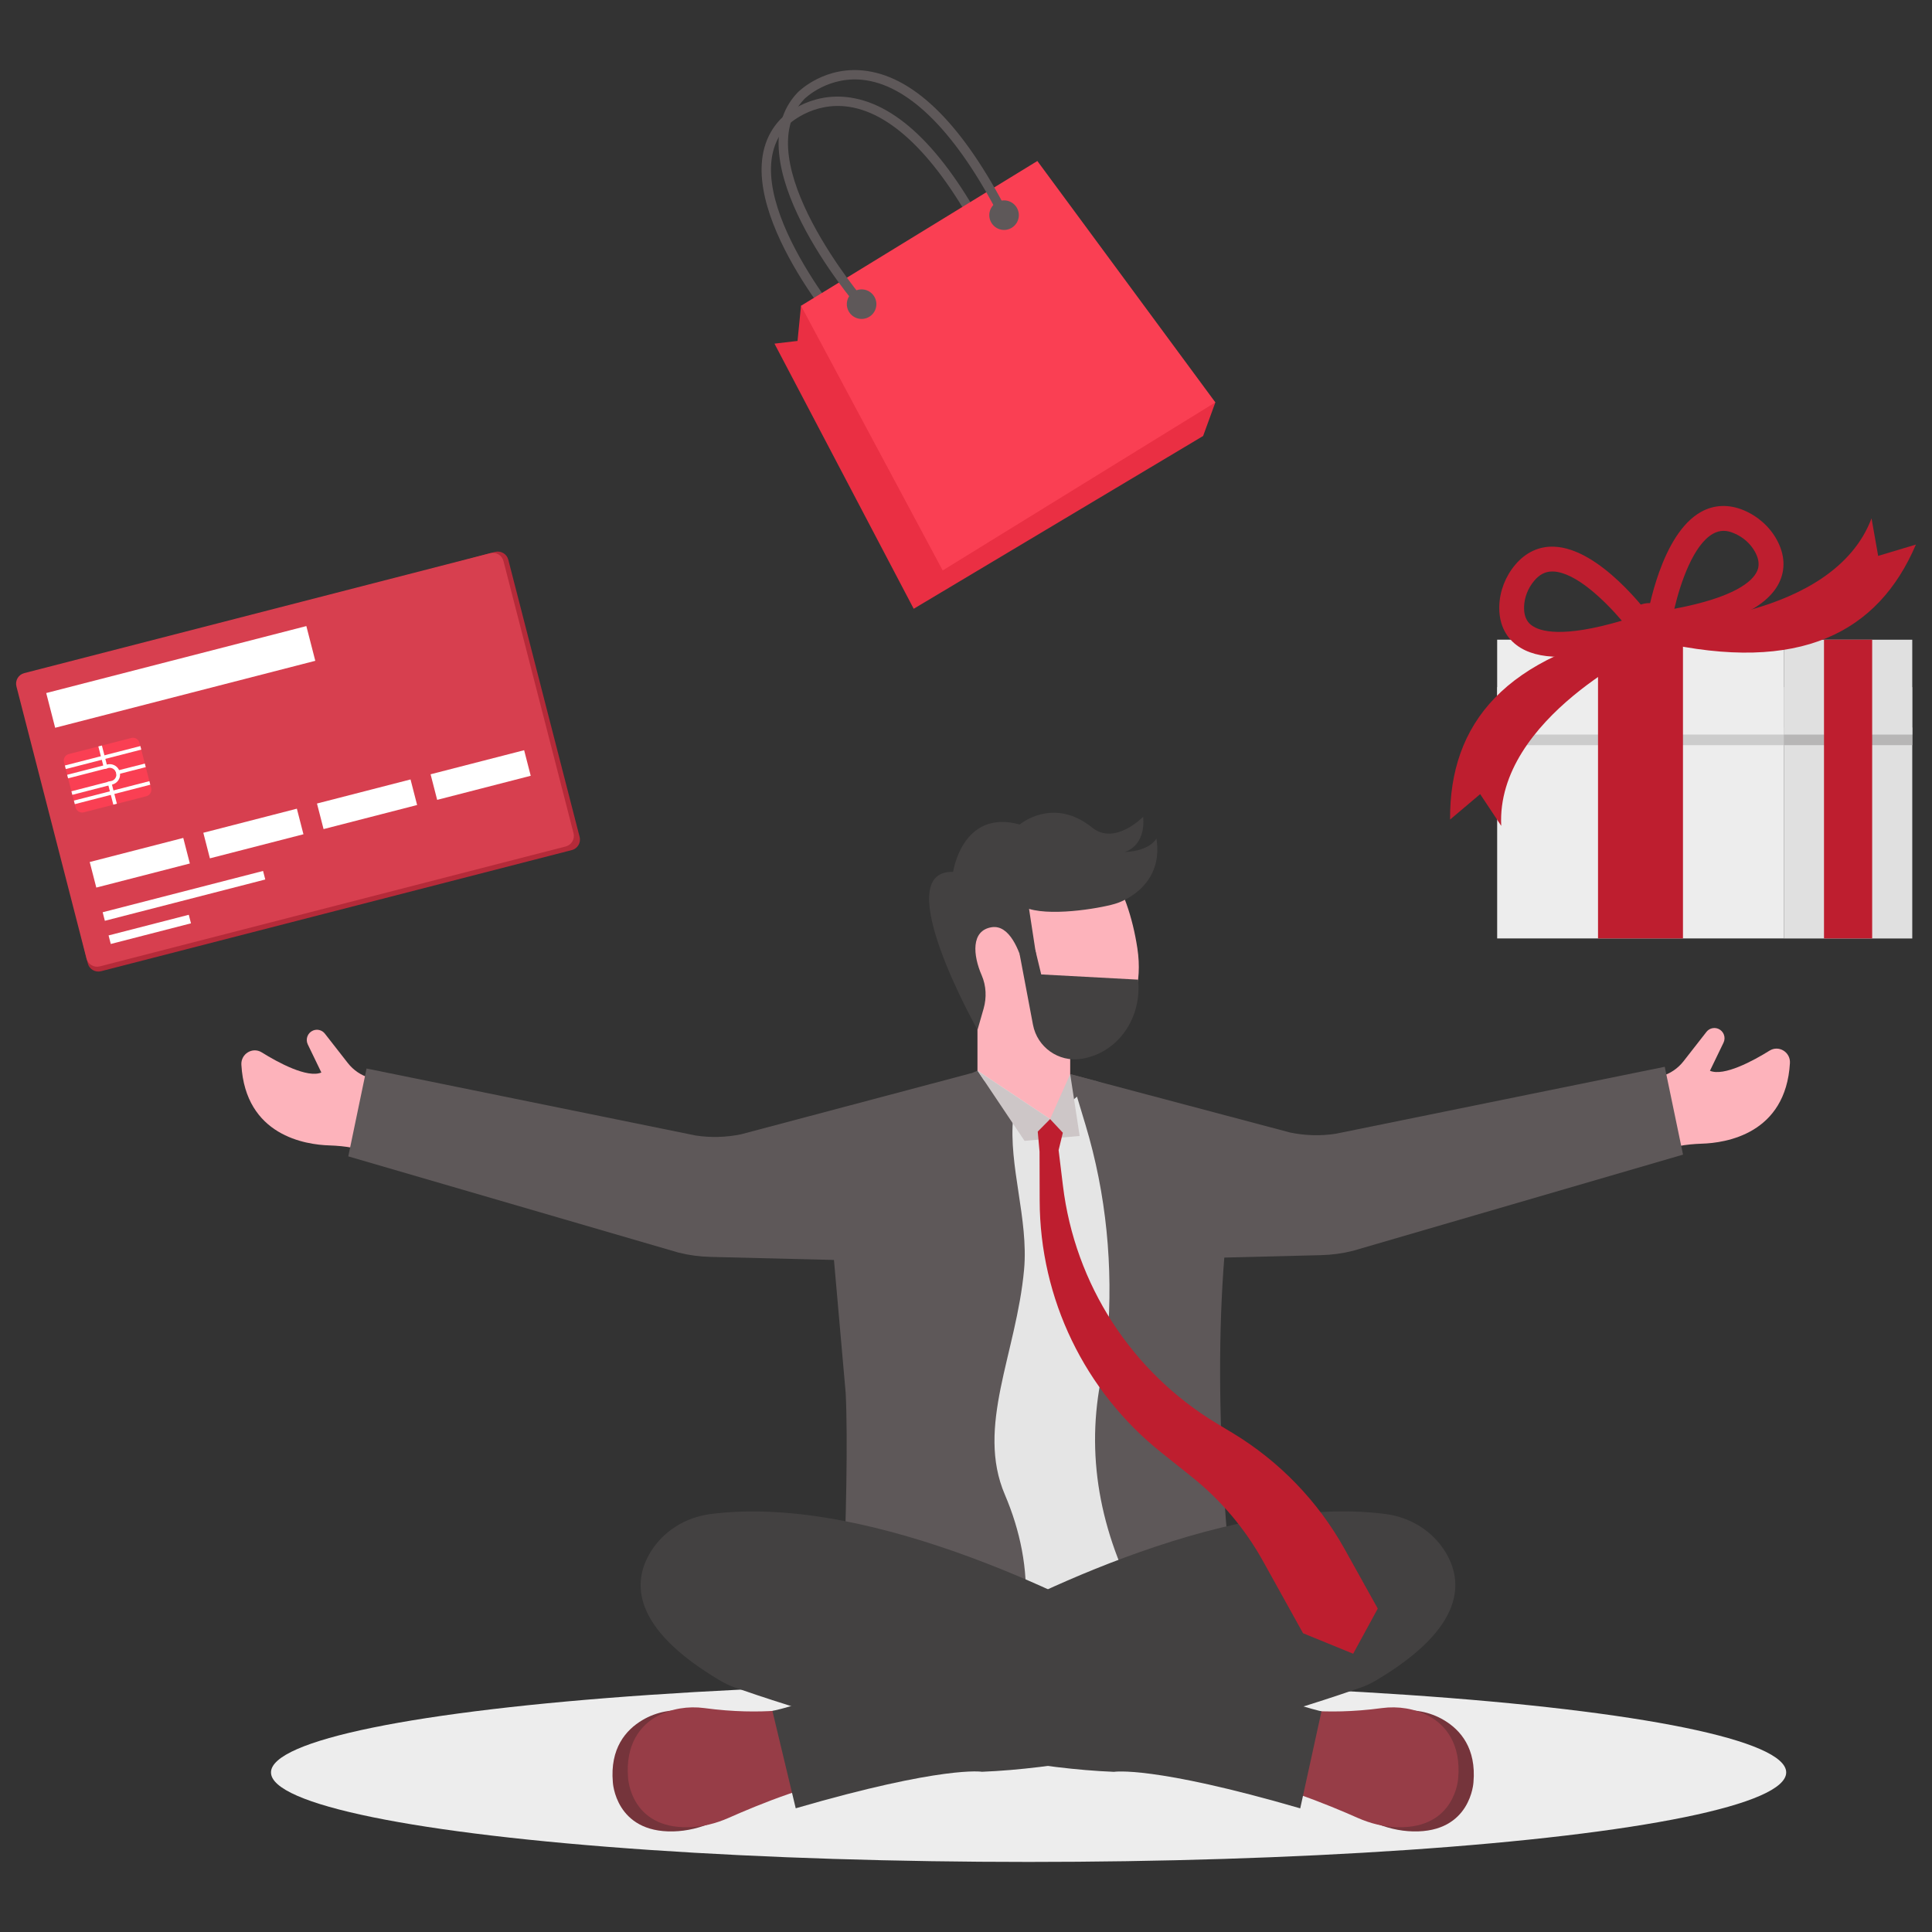 <svg xmlns="http://www.w3.org/2000/svg" xml:space="preserve" id="Businessmanisdistributingbonusamongemployees" x="0" y="0" enable-background="new 0 0 3000 3000" version="1.1" viewBox="0 0 3000 3000">
  <rect x="0" y="0" width="3000" height="3000" fill="#333333" stroke="none"/>
  <g fill="#000000" class="color000000 svgShape">
    <g fill="#000000" class="color000000 svgShape">
      <ellipse cx="1597.2" cy="2752.2" fill="#ededed" rx="1176.4" ry="139" class="colorededed svgShape"></ellipse>
      <path fill="#fdb3bb" d="M2496.1,1800.6l110.2-20.9c12-2.3,24.1-3.4,36.3-3.8c37.1-1.1,130.4-15,136.8-125.2
			c1-16.9-17.2-28.2-31.6-19.3c-25.6,16-71,40.4-92.6,31.3l21.1-43.7c3.9-8.2,0.2-18-8.2-21.5l0,0c-6.6-2.7-14.1-0.7-18.4,4.9
			l-35.6,45.6c-8.7,11.1-20.7,19.3-34.3,23.1l-99.8,28.6" class="colorfdbab3 svgShape"></path>
      <path fill="#5e5859" d="M1689.2,1958l361.8-9c16.8-0.4,33.4-2.6,49.7-6.7l512.7-149.4l-28.4-136.4l-511,104
			c-23.4,3.6-47.3,2.9-70.6-1.9l-357.2-94.8l-26.4,35.6l-12.3,188.1L1689.2,1958z" class="color585a5e svgShape"></path>
      <g fill="#000000" class="color000000 svgShape">
        <path fill="#fdb3bb" d="M658.1,1803.3l-110.2-20.9c-12-2.3-24.1-3.4-36.3-3.8c-37.1-1.1-130.4-15-136.8-125.2
				c-1-16.9,17.2-28.2,31.6-19.3c25.6,16,71,40.4,92.6,31.3l-21.1-43.7c-3.9-8.2-0.2-18,8.2-21.5l0,0c6.6-2.7,14.1-0.7,18.4,4.9
				l35.6,45.6c8.7,11.1,20.7,19.3,34.3,23.1l99.8,28.6" class="colorfdbab3 svgShape"></path>
        <path fill="#5e5859" d="M1465,1960.7l-361.8-9c-16.8-0.4-33.4-2.6-49.7-6.7l-512.7-149.4l28.4-136.4l511,104
				c23.4,3.6,47.3,2.9,70.6-1.9l357.2-94.8l26.4,35.6l12.3,188.1L1465,1960.7z" class="color585a5e svgShape"></path>
      </g>
      <g fill="#000000" class="color000000 svgShape">
        <rect width="144" height="257.2" x="1517.8" y="1512" fill="#fdb3bb" class="colorfdbab3 svgShape"></rect>
        <path fill="#fdb3bb" d="M1766.1,1472.5c16.5,108.3-60.3,175.2-135.4,175.2c-75.1,0-136.5-76.8-136.5-175.2
				c0-98.4,60.9-178.2,136-178.2C1705.2,1294.3,1751.3,1375.2,1766.1,1472.5z" class="colorfdbab3 svgShape"></path>
        <path fill="#434141" d="M1695.8,1285c-60.6-48.8-112.4-4.7-112.4-4.7c-89.1-24.7-103.4,73.5-103.4,73.5
				c-102.1-2.7,37.9,245.3,37.9,245.3l9.5-33.1c4.8-17,4-35.3-3-51.5c-13.6-31.2-17-69.5,15.4-74.7c28.2-4.5,43.3,37.8,48.9,58.3
				c1.6,5.9,7.6,9.4,13.5,7.9l0,0c5.6-1.4,9.2-6.8,8.3-12.5l-12.6-82.2c40.1,12.1,119.5-2.7,136.7-8.9c0,0,73.5-22.7,61.1-100.4
				c0,0-9.6,19.6-49.5,21c0,0,32.9-7.6,28.9-54.6C1774.9,1268.3,1731.3,1313.6,1695.8,1285z" class="color414143 svgShape"></path>
      </g>
      <g fill="#000000" class="color000000 svgShape">
        <path fill="#e5e5e5" d="M1782.6,2146.5c0,4.7,0,518.9,0,518.9c-158.8,75.9-304,19.5-303.7,20.7l7.7-874.2l31.4-149.4l112.7,75.2
				l70.8-59.2l45.4,40l9.4,204C1756.2,1922.5,1782.6,2141.9,1782.6,2146.5z" class="colore5e5e5 svgShape"></path>
        <path fill="#5e5859" d="M1291.9 2722.3c-4.5 19.4-.3 39.3 19 44.3 0 0 258.9 44.8 281.3-270.1 4.3-60.2-8.1-120-31.8-175.5-45.4-106.1 17.9-219 29.8-349.7 7.1-78.4-24.5-161.4-16.9-236.7 2.4-24.2-27.2-40.2-45.1-56.9l-10.2-15.2-76.3 32c-84 40.8-156.4 117.1-151.3 210.3l22.8 258.5C1320.1 2307 1301.9 2679.6 1291.9 2722.3zM1661.8 1667.9l39.6 10.6c61.3 17.9 211.7 104 211.7 166.5-31.8 215.4-20.5 492.3 17.5 770.5 3 22.5-7.5 31.5-33.7 47l-156.3 65.4c-16.6 4-30.1-13.5-22.1-28.6v0c29.5-55.1 42-173.8 36-236.1-56.4-118.8-69.7-239.5-35.2-362.2-.5-5.4-.3-12.9.4-22 9.1-112-1.7-224.6-34.1-332.2L1661.8 1667.9z" class="color585a5e svgShape"></path>
      </g>
      <polygon fill="#cdc6c7" points="1661.8 1667.9 1676.5 1763.9 1590.9 1771.5 1517.9 1662.6 1630.6 1737.7" class="colorc6c7cd svgShape"></polygon>
      <path fill="#434141" d="M1767.2,1521.2L1767.2,1521.2l-150.4-8.1l-9.3-38.4l-24.2,7l20.7,109.5c6.6,34.9,39.7,58.4,74.9,53l0,0
			C1736.8,1635.2,1773.5,1579.6,1767.2,1521.2z" class="color414143 svgShape"></path>
      <g fill="#000000" class="color000000 svgShape">
        <path fill="#75343b" d="M2017.8,2657.8c0,0,59.5,11.3,151-1.1c25.4-3.4,51.5,1.2,73.5,14.4c25.7,15.3,50.2,43.8,45.7,96.3
				c0,0-3.8,78.5-93.9,76.4c-21.5-0.5-42.5-5.8-62.2-14.5c-41.6-18.5-141.2-66.1-191.9-63.7L2017.8,2657.8z" class="color754b34 svgShape"></path>
        <path fill="#973d47" d="M1994,2651.3c0,0,60.3,13.4,151.8,1c25.4-3.4,51.3,0.9,72.8,12.3c26.4,14,50.2,43.8,45.7,96.3
				c0,0-3.8,78.5-93.9,76.4c-21.5-0.5-42.5-5.8-62.2-14.5c-41.6-18.5-144.5-61.6-195.1-59.2L1994,2651.3z" class="color97623d svgShape"></path>
      </g>
      <g fill="#000000" class="color000000 svgShape">
        <path fill="#75343b" d="M1221.8,2657.8c0,0-59.5,11.3-151-1.1c-25.4-3.4-51.5,1.2-73.5,14.4c-25.7,15.3-50.2,43.8-45.7,96.3
				c0,0,3.8,78.5,93.9,76.4c21.5-0.5,42.5-5.8,62.2-14.5c41.6-18.5,141.2-66.1,191.9-63.7L1221.8,2657.8z" class="color754b34 svgShape"></path>
        <path fill="#973d47" d="M1245.6,2651.3c0,0-60.2,13.4-151.8,1c-25.4-3.4-51.3,0.9-72.8,12.3c-26.4,14-50.2,43.8-45.7,96.3
				c0,0,3.8,78.5,93.9,76.4c21.5-0.5,42.5-5.8,62.2-14.5c41.6-18.5,144.5-61.6,195.1-59.2L1245.6,2651.3z" class="color97623d svgShape"></path>
      </g>
      <path fill="#434141" d="M1199.4,2656.7c0,0,85.8-16.1,263.9-105.3c8.2-4.1,16.3-8.5,24.3-13.1c64-36.2,406.1-221.3,664.2-187.3
			c38.1,5,72.6,26.1,92.6,58.9c27.8,45.4,31.8,117-108.5,199.9c-7.3,4.3-15,7.9-23.1,10.7c-61.8,21.7-357.1,121.4-588,130.7
			c0,0-59.4-10.1-289.2,56.7L1199.4,2656.7z" class="color414143 svgShape"></path>
      <path fill="#434141" d="M2052,2657.3c0,0-82.7-16.6-260.7-105.8c-8.2-4.1-16.3-8.5-24.3-13.1c-64-36.2-406.1-221.3-664.2-187.3
			c-38.1,5-72.6,26.1-92.6,58.9c-27.8,45.4-31.8,117,108.5,199.9c7.3,4.3,15,7.9,23.1,10.7c61.8,21.7,357.1,121.4,588,130.7
			c0,0,59.4-10.1,289.2,56.7L2052,2657.3z" class="color414143 svgShape"></path>
      <path fill="#be1e2f" d="M1630.6,1737.7l19.8,21.2l-6.6,27l6.7,55c18.5,153.4,106.7,289.7,239,369.5l24.1,14.5
			c72.9,44,133,106.2,174.4,180.6l51.4,92.3l-38.2,70.1l-77.8-31.8l-62.2-112c-28-50.5-65.7-95-110.9-131.1l-47-37.5
			c-119.1-95-188.6-238.9-188.9-391.3l-0.2-76l-2.8-31.1L1630.6,1737.7z" class="colore25651 svgShape"></path>
    </g>
    <g fill="#000000" class="color000000 svgShape">
      <g fill="#000000" class="color000000 svgShape">
        <g fill="#000000" class="color000000 svgShape">
          <g fill="#000000" class="color000000 svgShape">
            <rect width="445.2" height="327.6" x="2324.8" y="1129.6" fill="#ededed" class="colorededed svgShape"></rect>
            <rect width="445.2" height="90.1" x="2324.8" y="1067" fill="#cccccc" class="colorcccccc svgShape"></rect>
            <rect width="445.2" height="147.3" x="2324.8" y="993.3" fill="#ededed" class="colorededed svgShape"></rect>
          </g>
          <g fill="#000000" class="color000000 svgShape">
            <rect width="199.4" height="327.6" x="2770" y="1129.6" fill="#e0e0e0" transform="rotate(-180 2869.677 1293.443)" class="colore0e0e0 svgShape"></rect>
            <rect width="199.4" height="90.1" x="2770" y="1067" fill="#b7b6b6" transform="rotate(-180 2869.677 1112.048)" class="colorb6b7b7 svgShape"></rect>
            <rect width="199.4" height="147.3" x="2770" y="993.3" fill="#e0e0e0" transform="rotate(-180 2869.677 1066.975)" class="colore0e0e0 svgShape"></rect>
          </g>
        </g>
        <rect width="131.9" height="463.9" x="2481.4" y="993.3" fill="#be1e2f" class="colore25651 svgShape"></rect>
        <rect width="74.8" height="463.9" x="2832.3" y="993.3" fill="#be1e2f" class="colore25651 svgShape"></rect>
      </g>
      <g fill="#000000" class="color000000 svgShape">
        <g fill="#000000" class="color000000 svgShape">
          <g fill="#000000" class="color000000 svgShape">
            <path fill="#be1e2f" d="M2552.3,991.9l4.1-26c2.2-13.9,22.9-136.4,84.9-171c20.4-11.4,43.4-12.2,66.5-2.5
						c21.8,9.2,39.9,25.3,51,45.4c12.7,23,14,46.2,3.8,67.1c-19.7,40.1-80,67.3-184.2,83.1L2552.3,991.9z M2676.3,824.3
						c-5.6,0-10.9,1.5-16.2,4.4c-30.7,17.1-50.7,76.4-60.2,116.6c94.9-17.8,121-43.1,128-57.4c1.7-3.4,6.8-13.9-2.9-31.3
						c-7-12.6-18.4-22.7-32.3-28.5C2686.9,825.5,2681.5,824.3,2676.3,824.3z" class="colore25651 svgShape"></path>
          </g>
          <g fill="#000000" class="color000000 svgShape">
            <path fill="#be1e2f" d="M2421.5,1019.9c-28.3,0-50.3-6-66.2-17.9c-18.7-13.9-28.1-35.2-27.2-61.5c0.8-23,9.6-45.6,24.8-63.6
						c16.1-19.2,37.2-29,60.3-28c71,2.6,145.2,102.3,153.4,113.6l15.4,21.3l-25,8.3C2501.7,1010.6,2456.7,1019.9,2421.5,1019.9z
						 M2410.4,887.4c-10.9,0-19.8,4.6-28,14.3c-9.7,11.5-15.3,25.7-15.8,40.1c-0.7,20,8.6,26.9,11.7,29.2
						c12.7,9.5,47.5,20.1,140.1-7.2c-26.8-31.4-71.6-75.1-106.7-76.4C2411.3,887.4,2410.8,887.4,2410.4,887.4z" class="colore25651 svgShape"></path>
          </g>
        </g>
        <g fill="#000000" class="color000000 svgShape">
          <circle cx="2560.9" cy="974.6" r="38.1" fill="#be1e2f" class="colore25651 svgShape"></circle>
        </g>
        <g fill="#000000" class="color000000 svgShape">
          <path fill="#be1e2f" d="M2584.4,968c0,0,262.4-5.8,321.7-163.1l10.3,58.3l58.6-17.6c-58.4,136.8-179.8,200.8-399.6,151L2584.4,968
					z" class="colore25651 svgShape"></path>
        </g>
        <g fill="#000000" class="color000000 svgShape">
          <path fill="#be1e2f" d="M2560.9,1004.4c0,0-238.2,110.2-229.8,278l-32.7-49.3l-46.7,39.5c-1.1-148.7,84.6-255.9,306-298
					L2560.9,1004.4z" class="colore25651 svgShape"></path>
        </g>
      </g>
    </g>
    <g fill="#000000" class="color000000 svgShape">
      <g fill="#000000" class="color000000 svgShape">
        <path fill="#b52a39" d="M887.9,1320l-731,188.1c-9,2.3-18.3-3.1-20.6-12.2L35,1071.4c-2.3-9,3.1-18.3,12.2-20.6L768.7,857
				c9-2.3,18.3,3.1,20.6,12.2l110.7,430.2C902.4,1308.5,896.9,1317.7,887.9,1320z" class="color2a84b5 svgShape"></path>
        <path fill="#d73f4f" d="M878.4,1314.4l-723.5,186.2c-9,2.3-18.3-3.1-20.6-12.2L25.5,1065.8c-2.3-9,3.1-18.3,12.2-20.6L761.2,859
				c9-2.3,18.3,3.1,20.6,12.2l108.8,422.7C892.9,1302.8,887.4,1312.1,878.4,1314.4z" class="color3f98d7 svgShape"></path>
      </g>
      <g fill="#000000" class="color000000 svgShape">
        <rect width="417.1" height="55.7" x="72.1" y="1023.3" fill="#ffffff" transform="rotate(-14.436 280.556 1051.027)" class="colorffffff svgShape"></rect>
        <g fill="#000000" class="color000000 svgShape">
          <rect width="150" height="41" x="142" y="1319.2" fill="#ffffff" transform="rotate(-14.436 216.92 1339.487)" class="colorffffff svgShape"></rect>
          <rect width="150" height="41" x="318.4" y="1273.8" fill="#ffffff" transform="rotate(-14.436 393.343 1294.085)" class="colorffffff svgShape"></rect>
          <rect width="150" height="41" x="494.9" y="1228.4" fill="#ffffff" transform="rotate(-14.436 569.766 1248.683)" class="colorffffff svgShape"></rect>
          <rect width="150" height="41" x="671.3" y="1183" fill="#ffffff" transform="rotate(-14.436 746.189 1203.28)" class="colorffffff svgShape"></rect>
        </g>
        <g fill="#000000" class="color000000 svgShape">
          <path fill="#fa3f53" d="M216.6,1153.4l18.1,70.3c1.4,5.6-1.9,11.2-7.5,12.7l-97.1,25c-5.5,1.4-11.2-1.9-12.7-7.5l-18.1-70.3
					c-1.4-5.6,1.9-11.2,7.5-12.7l97.1-25C209.4,1144.5,215.1,1147.8,216.6,1153.4z" class="colorfabc3f svgShape"></path>
          <g fill="#000000" class="color000000 svgShape">
            <g fill="#000000" class="color000000 svgShape">
              <rect width="121" height="5.7" x="99.5" y="1173.5" fill="#ffffff" transform="rotate(-14.436 159.908 1176.109)" class="colorffffff svgShape"></rect>
            </g>
            <g fill="#000000" class="color000000 svgShape">
              <path fill="#ffffff" d="M224.9,1185.7l1.4,5.5l-45.6,11.7c0.1-1,0-1.9-0.3-2.9c-0.2-0.9-0.6-1.9-1.2-2.7L224.9,1185.7z" class="colorffffff svgShape"></path>
            </g>
            <g fill="#000000" class="color000000 svgShape">
              <rect width="121" height="5.7" x="113.5" y="1228" fill="#ffffff" transform="rotate(-14.436 173.942 1230.64)" class="colorffffff svgShape"></rect>
            </g>
            <g fill="#000000" class="color000000 svgShape">
              <rect width="5.7" height="36.3" x="157.1" y="1157.8" fill="#ffffff" transform="rotate(-14.436 159.85 1175.768)" class="colorffffff svgShape"></rect>
              <rect width="5.7" height="36.3" x="171.3" y="1213" fill="#ffffff" transform="rotate(-14.436 174.055 1230.965)" class="colorffffff svgShape"></rect>
            </g>
            <g fill="#000000" class="color000000 svgShape">
              <path fill="#ffffff" d="M186,1198.7c0.2,0.9,0.4,1.9,0.4,2.8c0.6,7.6-4.3,14.7-12,16.7l-62.1,16l-1.4-5.5l62.1-16
							c4.6-1.2,7.6-5.2,7.7-9.7c0.1-1,0-1.9-0.3-2.9c-0.2-0.9-0.6-1.9-1.2-2.7c-2.2-3.9-6.8-6-11.4-4.8l-62.1,16l-1.4-5.5l62.1-16
							c7.6-2,15.4,1.9,18.6,8.8C185.4,1196.9,185.7,1197.8,186,1198.7z" class="colorffffff svgShape"></path>
            </g>
          </g>
        </g>
      </g>
      <rect width="257.2" height="13.7" x="157" y="1384.3" fill="#ffffff" transform="rotate(-14.436 285.482 1390.902)" class="colorffffff svgShape"></rect>
      <rect width="128.6" height="13.7" x="168.2" y="1436.3" fill="#ffffff" transform="rotate(-14.436 232.46 1442.84)" class="colorffffff svgShape"></rect>
    </g>
    <g fill="#000000" class="color000000 svgShape">
      <g fill="#000000" class="color000000 svgShape">
        <path fill="#5e5859" d="M1306,518.2c-8-9.3-194-228.5-93.9-333.3c1.8-1.8,43.1-43.2,108.4-33.4c75.8,11.4,149.3,85.6,218.6,220.5
				l-12.9,6.6c-66-128.5-137.7-202-207.6-212.7c-57.9-8.9-95.7,28.7-96.1,29.1c-91.1,95.3,92.6,311.6,94.5,313.8L1306,518.2z" class="color585a5e svgShape"></path>
      </g>
      <g fill="#000000" class="color000000 svgShape">
        <g fill="#000000" class="color000000 svgShape">
          <polygon fill="#ea2f43" points="1733.8 637.6 1887.2 624.8 1868.2 677 1418.8 945.3 1202.6 533.6 1238.4 529.4 1243.8 474.8 1640.1 538.5" class="coloreaa22f svgShape"></polygon>
          <polygon fill="#fa3f53" points="1243.8 474.8 1463.8 885.8 1887.2 624.8 1610.8 250" class="colorfabc3f svgShape"></polygon>
        </g>
        <path fill="#5e5859" d="M1580.1 324.9c5.1 11.6-.2 25.1-11.8 30.2-11.6 5.1-25.1-.2-30.2-11.8-5.1-11.6.2-25.1 11.8-30.2C1561.5 308 1575 313.3 1580.1 324.9zM1358.9 463.1c5.1 11.6-.2 25.1-11.8 30.2-11.6 5.1-25.1-.2-30.2-11.8-5.1-11.6.2-25.1 11.8-30.2C1340.3 446.2 1353.8 451.5 1358.9 463.1z" class="color585a5e svgShape"></path>
      </g>
      <g fill="#000000" class="color000000 svgShape">
        <path fill="#5e5859" d="M1332.4,477c-8-9.3-194-228.5-93.9-333.3c1.8-1.8,43.1-43.2,108.4-33.4c75.8,11.4,149.3,85.6,218.6,220.5
				l-12.9,6.6c-66-128.5-137.7-202-207.6-212.7c-57.9-8.9-95.7,28.7-96.1,29.1c-91.1,95.3,92.6,311.6,94.5,313.8L1332.4,477z" class="color585a5e svgShape"></path>
      </g>
    </g>
  </g>
</svg>
